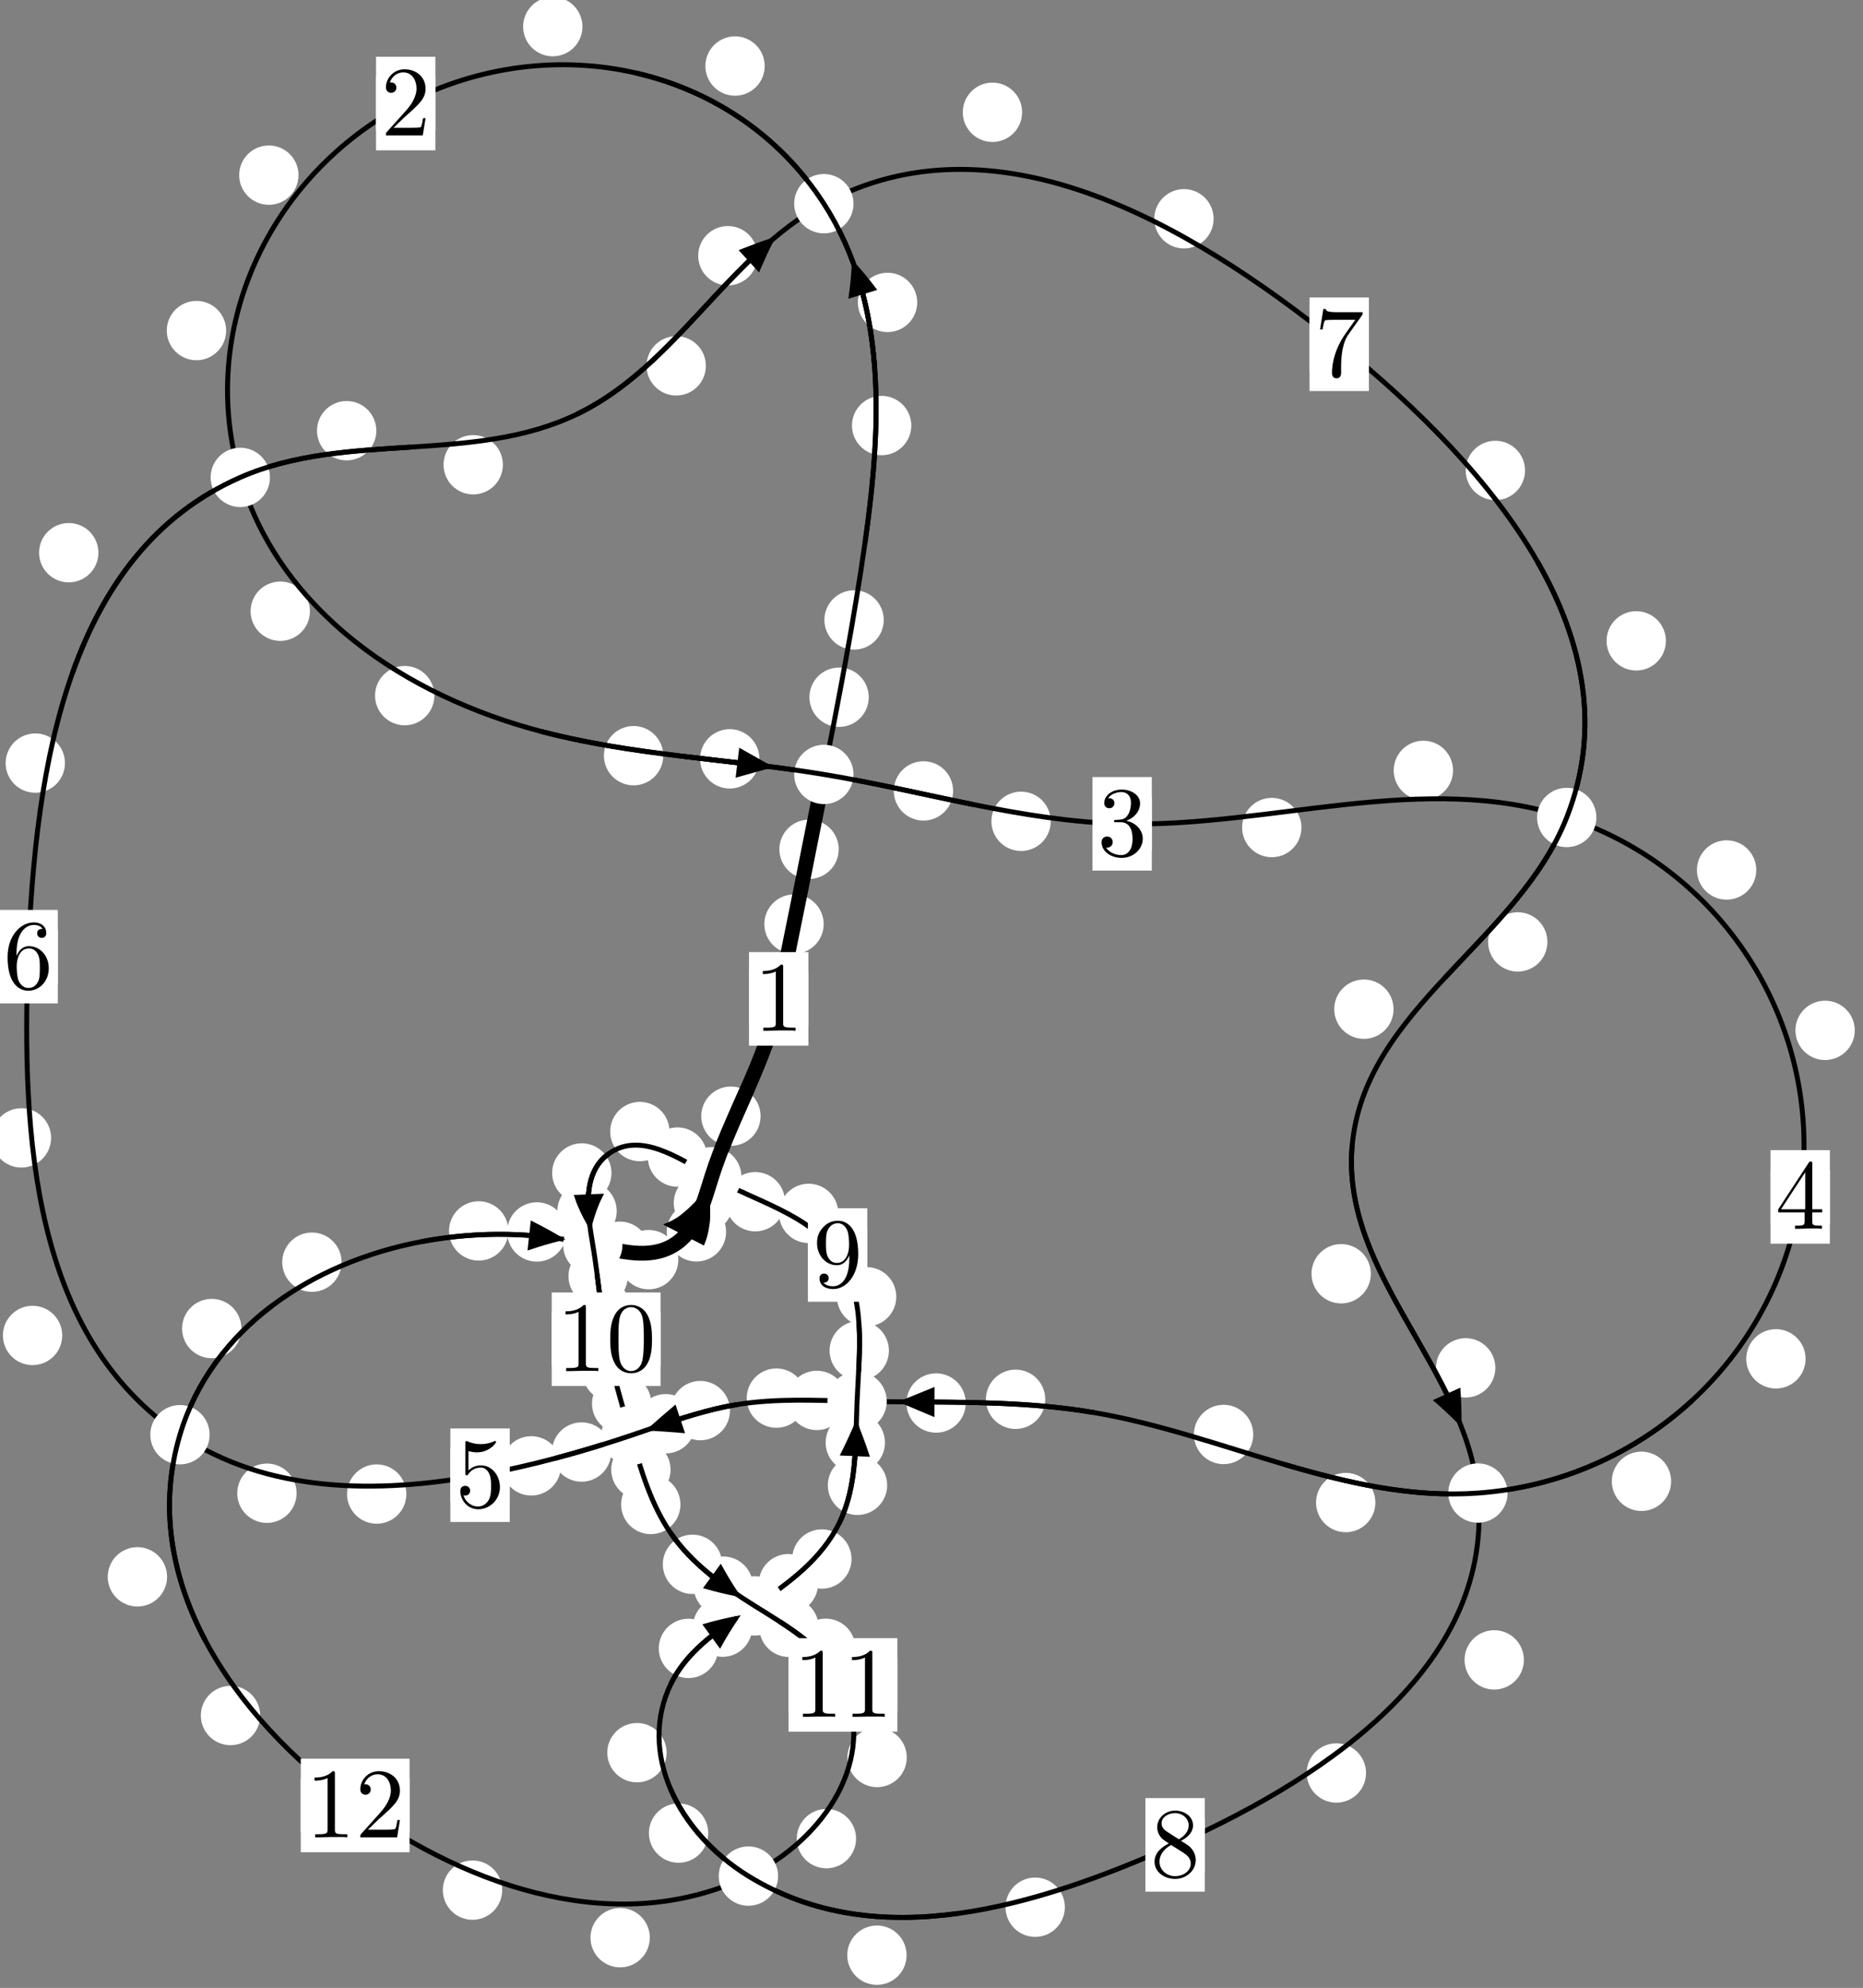<?xml version="1.0"?>
<!-- Created by MetaPost 1.999 on 2021.07.06:0005 -->
<svg version="1.1" xmlns="http://www.w3.org/2000/svg" xmlns:xlink="http://www.w3.org/1999/xlink" width="187.692" height="200.22" viewBox="0 0 187.692 200.22">
<rect x="0" y="0" width="187.692" height="200.22" fill="#808080" stroke="none"/>
<!-- Original BoundingBox: -83.829376 -121.914185 103.862686 78.306046 -->
  <defs>
    <g transform="scale(0.01,0.01)" id="GLYPHcmr10_48">
      <path style="fill-rule: evenodd;" d="M460 -320C460 -400,455 -480,420 -554C374 -650,292 -666,250 -666C190 -666,117 -640,76 -547C44 -478,39 -400,39 -320C39 -245,43 -155,84 -79C127 2,200 22,249 22C303 22,379 1,423 -94C455 -163,460 -241,460 -320M249 -0C210 -0,151 -25,133 -121C122 -181,122 -273,122 -332C122 -396,122 -462,130 -516C149 -635,224 -644,249 -644C282 -644,348 -626,367 -527C377 -471,377 -395,377 -332C377 -257,377 -189,366 -125C351 -30,294 -0,249 -0"></path>
    </g>
    <g transform="scale(0.01,0.01)" id="GLYPHcmr10_49">
      <path style="fill-rule: evenodd;" d="M294 -640C294 -664,294 -666,271 -666C209 -602,121 -602,89 -602L89 -571C109 -571,168 -571,220 -597L220 -79C220 -43,217 -31,127 -31L95 -31L95 -0L257 -0L130 -3L217 -3L257 -3L297 -3L384 -3L419 -0L419 -31L387 -31C297 -31,294 -42,294 -79"></path>
    </g>
    <g transform="scale(0.01,0.01)" id="GLYPHcmr10_50">
      <path style="fill-rule: evenodd;" d="M127 -77L233 -180C389 -318,449 -372,449 -472C449 -586,359 -666,237 -666C124 -666,50 -574,50 -485C50 -429,100 -429,103 -429C120 -429,155 -441,155 -482C155 -508,137 -534,102 -534C94 -534,92 -534,89 -533C112 -598,166 -635,224 -635C315 -635,358 -554,358 -472C358 -392,308 -313,253 -251L61 -37C50 -26,50 -24,50 -0L421 -0L449 -174L424 -174C419 -144,412 -100,402 -85C395 -77,329 -77,307 -77"></path>
    </g>
    <g transform="scale(0.01,0.01)" id="GLYPHcmr10_51">
      <path style="fill-rule: evenodd;" d="M290 -352C372 -379,430 -449,430 -528C430 -610,342 -666,246 -666C145 -666,69 -606,69 -530C69 -497,91 -478,120 -478C151 -478,171 -500,171 -529C171 -579,124 -579,109 -579C140 -628,206 -641,242 -641C283 -641,338 -619,338 -529C338 -517,336 -459,310 -415C280 -367,246 -364,221 -363C213 -362,189 -360,182 -360C174 -359,167 -358,167 -348C167 -337,174 -337,191 -337L235 -337C317 -337,354 -269,354 -171C354 -35,285 -6,241 -6C198 -6,123 -23,88 -82C123 -77,154 -99,154 -137C154 -173,127 -193,98 -193C74 -193,42 -179,42 -135C42 -44,135 22,244 22C366 22,457 -69,457 -171C457 -253,394 -331,290 -352"></path>
    </g>
    <g transform="scale(0.01,0.01)" id="GLYPHcmr10_52">
      <path style="fill-rule: evenodd;" d="M294 -165L294 -78C294 -42,292 -31,218 -31L197 -31L197 -0L332 -0L238 -3L290 -3L332 -3L374 -3L427 -3L468 -0L468 -31L447 -31C373 -31,371 -42,371 -78L371 -165L471 -165L471 -196L371 -196L371 -651C371 -671,371 -677,355 -677C346 -677,343 -677,335 -665L28 -196L28 -165M300 -196L56 -196L300 -569"></path>
    </g>
    <g transform="scale(0.01,0.01)" id="GLYPHcmr10_53">
      <path style="fill-rule: evenodd;" d="M449 -201C449 -320,367 -420,259 -420C211 -420,168 -404,132 -369L132 -564C152 -558,185 -551,217 -551C340 -551,410 -642,410 -655C410 -661,407 -666,400 -666C399 -666,397 -666,392 -663C372 -654,323 -634,256 -634C216 -634,170 -641,123 -662C115 -665,113 -665,111 -665C101 -665,101 -657,101 -641L101 -345C101 -327,101 -319,115 -319C122 -319,124 -322,128 -328C139 -344,176 -398,257 -398C309 -398,334 -352,342 -334C358 -297,360 -258,360 -208C360 -173,360 -113,336 -71C312 -32,275 -6,229 -6C156 -6,99 -59,82 -118C85 -117,88 -116,99 -116C132 -116,149 -141,149 -165C149 -189,132 -214,99 -214C85 -214,50 -207,50 -161C50 -75,119 22,231 22C347 22,449 -74,449 -201"></path>
    </g>
    <g transform="scale(0.01,0.01)" id="GLYPHcmr10_54">
      <path style="fill-rule: evenodd;" d="M132 -328L132 -352C132 -605,256 -641,307 -641C331 -641,373 -635,395 -601C380 -601,340 -601,340 -556C340 -525,364 -510,386 -510C402 -510,432 -519,432 -558C432 -618,388 -666,305 -666C177 -666,42 -537,42 -316C42 -49,158 22,251 22C362 22,457 -72,457 -204C457 -331,368 -427,257 -427C189 -427,152 -376,132 -328M251 -6C188 -6,158 -66,152 -81C134 -128,134 -208,134 -226C134 -304,166 -404,256 -404C272 -404,318 -404,349 -342C367 -305,367 -254,367 -205C367 -157,367 -107,350 -71C320 -11,274 -6,251 -6"></path>
    </g>
    <g transform="scale(0.01,0.01)" id="GLYPHcmr10_55">
      <path style="fill-rule: evenodd;" d="M476 -609C485 -621,485 -623,485 -644L242 -644C120 -644,118 -657,114 -676L89 -676L56 -470L81 -470C84 -486,93 -549,106 -561C113 -567,191 -567,204 -567L411 -567C400 -551,321 -442,299 -409C209 -274,176 -135,176 -33C176 -23,176 22,222 22C268 22,268 -23,268 -33L268 -84C268 -139,271 -194,279 -248C283 -271,297 -357,341 -419"></path>
    </g>
    <g transform="scale(0.01,0.01)" id="GLYPHcmr10_56">
      <path style="fill-rule: evenodd;" d="M163 -457C117 -487,113 -521,113 -538C113 -599,178 -641,249 -641C322 -641,386 -589,386 -517C386 -460,347 -412,287 -377M309 -362C381 -399,430 -451,430 -517C430 -609,341 -666,250 -666C150 -666,69 -592,69 -499C69 -481,71 -436,113 -389C124 -377,161 -352,186 -335C128 -306,42 -250,42 -151C42 -45,144 22,249 22C362 22,457 -61,457 -168C457 -204,446 -249,408 -291C389 -312,373 -322,309 -362M209 -320L332 -242C360 -223,407 -193,407 -132C407 -58,332 -6,250 -6C164 -6,92 -68,92 -151C92 -209,124 -273,209 -320"></path>
    </g>
    <g transform="scale(0.01,0.01)" id="GLYPHcmr10_57">
      <path style="fill-rule: evenodd;" d="M367 -318L367 -286C367 -52,263 -6,205 -6C188 -6,134 -8,107 -42C151 -42,159 -71,159 -88C159 -119,135 -134,113 -134C97 -134,67 -125,67 -86C67 -19,121 22,206 22C335 22,457 -114,457 -329C457 -598,342 -666,253 -666C198 -666,149 -648,106 -603C65 -558,42 -516,42 -441C42 -316,130 -218,242 -218C303 -218,344 -260,367 -318M243 -241C227 -241,181 -241,150 -304C132 -341,132 -391,132 -440C132 -494,132 -541,153 -578C180 -628,218 -641,253 -641C299 -641,332 -607,349 -562C361 -530,365 -467,365 -421C365 -338,331 -241,243 -241"></path>
    </g>
  </defs>
  <path d="M82.983 93.076C82.983 92.283,82.668 91.523,82.107 90.963C81.547 90.402,80.786 90.087,79.994 90.087C79.201 90.087,78.441 90.402,77.88 90.963C77.32 91.523,77.005 92.283,77.005 93.076C77.005 93.869,77.32 94.629,77.88 95.189C78.441 95.75,79.201 96.065,79.994 96.065C80.786 96.065,81.547 95.75,82.107 95.189C82.668 94.629,82.983 93.869,82.983 93.076Z" style="fill: rgb(100%,100%,100%);stroke: none;"></path>
  <path d="M81.44 100.606C81.44 99.813,81.125 99.053,80.564 98.493C80.004 97.932,79.244 97.617,78.451 97.617C77.658 97.617,76.898 97.932,76.338 98.493C75.777 99.053,75.462 99.813,75.462 100.606C75.462 101.399,75.777 102.159,76.338 102.719C76.898 103.28,77.658 103.595,78.451 103.595C79.244 103.595,80.004 103.28,80.564 102.719C81.125 102.159,81.44 101.399,81.44 100.606Z" style="fill: rgb(100%,100%,100%);stroke: none;"></path>
  <path d="M87.525 70.224C87.525 69.431,87.21 68.671,86.65 68.111C86.089 67.55,85.329 67.235,84.536 67.235C83.744 67.235,82.984 67.55,82.423 68.111C81.863 68.671,81.548 69.431,81.548 70.224C81.548 71.017,81.863 71.777,82.423 72.337C82.984 72.898,83.744 73.213,84.536 73.213C85.329 73.213,86.089 72.898,86.65 72.337C87.21 71.777,87.525 71.017,87.525 70.224Z" style="fill: rgb(100%,100%,100%);stroke: none;"></path>
  <path d="M84.499 85.541C84.499 84.748,84.184 83.988,83.623 83.427C83.063 82.867,82.303 82.552,81.51 82.552C80.717 82.552,79.957 82.867,79.397 83.427C78.836 83.988,78.521 84.748,78.521 85.541C78.521 86.333,78.836 87.093,79.397 87.654C79.957 88.214,80.717 88.529,81.51 88.529C82.303 88.529,83.063 88.214,83.623 87.654C84.184 87.093,84.499 86.333,84.499 85.541Z" style="fill: rgb(100%,100%,100%);stroke: none;"></path>
  <path d="M91.811 42.862C91.811 42.069,91.496 41.309,90.935 40.749C90.375 40.188,89.615 39.873,88.822 39.873C88.029 39.873,87.269 40.188,86.709 40.749C86.148 41.309,85.833 42.069,85.833 42.862C85.833 43.655,86.148 44.415,86.709 44.975C87.269 45.536,88.029 45.851,88.822 45.851C89.615 45.851,90.375 45.536,90.935 44.975C91.496 44.415,91.811 43.655,91.811 42.862Z" style="fill: rgb(100%,100%,100%);stroke: none;"></path>
  <path d="M89.034 62.44C89.034 61.647,88.719 60.887,88.159 60.326C87.598 59.766,86.838 59.451,86.045 59.451C85.253 59.451,84.492 59.766,83.932 60.326C83.371 60.887,83.056 61.647,83.056 62.44C83.056 63.232,83.371 63.993,83.932 64.553C84.492 65.114,85.253 65.429,86.045 65.429C86.838 65.429,87.598 65.114,88.159 64.553C88.719 63.993,89.034 63.232,89.034 62.44Z" style="fill: rgb(100%,100%,100%);stroke: none;"></path>
  <path d="M77.042 6.651C77.042 5.858,76.727 5.098,76.166 4.538C75.606 3.977,74.846 3.662,74.053 3.662C73.26 3.662,72.5 3.977,71.94 4.538C71.379 5.098,71.064 5.858,71.064 6.651C71.064 7.444,71.379 8.204,71.94 8.764C72.5 9.325,73.26 9.64,74.053 9.64C74.846 9.64,75.606 9.325,76.166 8.764C76.727 8.204,77.042 7.444,77.042 6.651Z" style="fill: rgb(100%,100%,100%);stroke: none;"></path>
  <path d="M92.406 30.46C92.406 29.667,92.091 28.907,91.53 28.347C90.97 27.786,90.21 27.471,89.417 27.471C88.624 27.471,87.864 27.786,87.304 28.347C86.743 28.907,86.428 29.667,86.428 30.46C86.428 31.253,86.743 32.013,87.304 32.573C87.864 33.134,88.624 33.449,89.417 33.449C90.21 33.449,90.97 33.134,91.53 32.573C92.091 32.013,92.406 31.253,92.406 30.46Z" style="fill: rgb(100%,100%,100%);stroke: none;"></path>
  <path d="M30.075 17.641C30.075 16.848,29.76 16.088,29.199 15.528C28.639 14.967,27.878 14.652,27.086 14.652C26.293 14.652,25.533 14.967,24.972 15.528C24.412 16.088,24.097 16.848,24.097 17.641C24.097 18.434,24.412 19.194,24.972 19.754C25.533 20.315,26.293 20.63,27.086 20.63C27.878 20.63,28.639 20.315,29.199 19.754C29.76 19.194,30.075 18.434,30.075 17.641Z" style="fill: rgb(100%,100%,100%);stroke: none;"></path>
  <path d="M58.68 2.683C58.68 1.89,58.365 1.13,57.805 0.569C57.244 0.009,56.484 -0.306,55.692 -0.306C54.899 -0.306,54.139 0.009,53.578 0.569C53.018 1.13,52.703 1.89,52.703 2.683C52.703 3.475,53.018 4.236,53.578 4.796C54.139 5.356,54.899 5.671,55.692 5.671C56.484 5.671,57.244 5.356,57.805 4.796C58.365 4.236,58.68 3.475,58.68 2.683Z" style="fill: rgb(100%,100%,100%);stroke: none;"></path>
  <path d="M31.225 61.562C31.225 60.77,30.91 60.01,30.35 59.449C29.789 58.889,29.029 58.574,28.236 58.574C27.444 58.574,26.683 58.889,26.123 59.449C25.562 60.01,25.247 60.77,25.247 61.562C25.247 62.355,25.562 63.115,26.123 63.676C26.683 64.236,27.444 64.551,28.236 64.551C29.029 64.551,29.789 64.236,30.35 63.676C30.91 63.115,31.225 62.355,31.225 61.562Z" style="fill: rgb(100%,100%,100%);stroke: none;"></path>
  <path d="M22.781 33.295C22.781 32.502,22.466 31.742,21.905 31.182C21.345 30.621,20.585 30.306,19.792 30.306C18.999 30.306,18.239 30.621,17.679 31.182C17.118 31.742,16.803 32.502,16.803 33.295C16.803 34.088,17.118 34.848,17.679 35.408C18.239 35.969,18.999 36.284,19.792 36.284C20.585 36.284,21.345 35.969,21.905 35.408C22.466 34.848,22.781 34.088,22.781 33.295Z" style="fill: rgb(100%,100%,100%);stroke: none;"></path>
  <path d="M66.821 76.112C66.821 75.319,66.506 74.559,65.945 73.999C65.385 73.438,64.625 73.123,63.832 73.123C63.039 73.123,62.279 73.438,61.719 73.999C61.158 74.559,60.843 75.319,60.843 76.112C60.843 76.905,61.158 77.665,61.719 78.225C62.279 78.786,63.039 79.101,63.832 79.101C64.625 79.101,65.385 78.786,65.945 78.225C66.506 77.665,66.821 76.905,66.821 76.112Z" style="fill: rgb(100%,100%,100%);stroke: none;"></path>
  <path d="M43.762 70.063C43.762 69.27,43.447 68.51,42.886 67.949C42.326 67.389,41.566 67.074,40.773 67.074C39.98 67.074,39.22 67.389,38.66 67.949C38.099 68.51,37.784 69.27,37.784 70.063C37.784 70.855,38.099 71.615,38.66 72.176C39.22 72.736,39.98 73.051,40.773 73.051C41.566 73.051,42.326 72.736,42.886 72.176C43.447 71.615,43.762 70.855,43.762 70.063Z" style="fill: rgb(100%,100%,100%);stroke: none;"></path>
  <path d="M96.024 79.66C96.024 78.868,95.71 78.107,95.149 77.547C94.589 76.987,93.828 76.672,93.036 76.672C92.243 76.672,91.483 76.987,90.922 77.547C90.362 78.107,90.047 78.868,90.047 79.66C90.047 80.453,90.362 81.213,90.922 81.774C91.483 82.334,92.243 82.649,93.036 82.649C93.828 82.649,94.589 82.334,95.149 81.774C95.71 81.213,96.024 80.453,96.024 79.66Z" style="fill: rgb(100%,100%,100%);stroke: none;"></path>
  <path d="M76.509 76.432C76.509 75.639,76.194 74.879,75.633 74.318C75.073 73.758,74.312 73.443,73.52 73.443C72.727 73.443,71.967 73.758,71.406 74.318C70.846 74.879,70.531 75.639,70.531 76.432C70.531 77.224,70.846 77.984,71.406 78.545C71.967 79.105,72.727 79.42,73.52 79.42C74.312 79.42,75.073 79.105,75.633 78.545C76.194 77.984,76.509 77.224,76.509 76.432Z" style="fill: rgb(100%,100%,100%);stroke: none;"></path>
  <path d="M131.117 83.35C131.117 82.557,130.802 81.797,130.241 81.236C129.681 80.676,128.92 80.361,128.128 80.361C127.335 80.361,126.575 80.676,126.014 81.236C125.454 81.797,125.139 82.557,125.139 83.35C125.139 84.142,125.454 84.903,126.014 85.463C126.575 86.023,127.335 86.338,128.128 86.338C128.92 86.338,129.681 86.023,130.241 85.463C130.802 84.903,131.117 84.142,131.117 83.35Z" style="fill: rgb(100%,100%,100%);stroke: none;"></path>
  <path d="M105.859 82.722C105.859 81.93,105.544 81.17,104.984 80.609C104.423 80.049,103.663 79.734,102.87 79.734C102.078 79.734,101.318 80.049,100.757 80.609C100.197 81.17,99.882 81.93,99.882 82.722C99.882 83.515,100.197 84.275,100.757 84.836C101.318 85.396,102.078 85.711,102.87 85.711C103.663 85.711,104.423 85.396,104.984 84.836C105.544 84.275,105.859 83.515,105.859 82.722Z" style="fill: rgb(100%,100%,100%);stroke: none;"></path>
  <path d="M176.939 87.625C176.939 86.832,176.624 86.072,176.064 85.512C175.503 84.951,174.743 84.636,173.951 84.636C173.158 84.636,172.398 84.951,171.837 85.512C171.277 86.072,170.962 86.832,170.962 87.625C170.962 88.418,171.277 89.178,171.837 89.738C172.398 90.299,173.158 90.614,173.951 90.614C174.743 90.614,175.503 90.299,176.064 89.738C176.624 89.178,176.939 88.418,176.939 87.625Z" style="fill: rgb(100%,100%,100%);stroke: none;"></path>
  <path d="M146.389 77.594C146.389 76.801,146.074 76.041,145.513 75.481C144.953 74.92,144.193 74.605,143.4 74.605C142.607 74.605,141.847 74.92,141.287 75.481C140.726 76.041,140.411 76.801,140.411 77.594C140.411 78.387,140.726 79.147,141.287 79.707C141.847 80.268,142.607 80.583,143.4 80.583C144.193 80.583,144.953 80.268,145.513 79.707C146.074 79.147,146.389 78.387,146.389 77.594Z" style="fill: rgb(100%,100%,100%);stroke: none;"></path>
  <path d="M181.908 136.862C181.908 136.069,181.593 135.309,181.032 134.749C180.472 134.188,179.712 133.873,178.919 133.873C178.126 133.873,177.366 134.188,176.806 134.749C176.245 135.309,175.93 136.069,175.93 136.862C175.93 137.655,176.245 138.415,176.806 138.975C177.366 139.536,178.126 139.851,178.919 139.851C179.712 139.851,180.472 139.536,181.032 138.975C181.593 138.415,181.908 137.655,181.908 136.862Z" style="fill: rgb(100%,100%,100%);stroke: none;"></path>
  <path d="M186.863 103.777C186.863 102.984,186.548 102.224,185.987 101.664C185.427 101.103,184.667 100.788,183.874 100.788C183.081 100.788,182.321 101.103,181.761 101.664C181.2 102.224,180.885 102.984,180.885 103.777C180.885 104.57,181.2 105.33,181.761 105.891C182.321 106.451,183.081 106.766,183.874 106.766C184.667 106.766,185.427 106.451,185.987 105.891C186.548 105.33,186.863 104.57,186.863 103.777Z" style="fill: rgb(100%,100%,100%);stroke: none;"></path>
  <path d="M138.565 151.336C138.565 150.543,138.25 149.783,137.69 149.223C137.129 148.662,136.369 148.347,135.576 148.347C134.784 148.347,134.023 148.662,133.463 149.223C132.902 149.783,132.588 150.543,132.588 151.336C132.588 152.129,132.902 152.889,133.463 153.449C134.023 154.01,134.784 154.325,135.576 154.325C136.369 154.325,137.129 154.01,137.69 153.449C138.25 152.889,138.565 152.129,138.565 151.336Z" style="fill: rgb(100%,100%,100%);stroke: none;"></path>
  <path d="M168.363 149.196C168.363 148.404,168.049 147.643,167.488 147.083C166.928 146.523,166.167 146.208,165.375 146.208C164.582 146.208,163.822 146.523,163.261 147.083C162.701 147.643,162.386 148.404,162.386 149.196C162.386 149.989,162.701 150.749,163.261 151.31C163.822 151.87,164.582 152.185,165.375 152.185C166.167 152.185,166.928 151.87,167.488 151.31C168.049 150.749,168.363 149.989,168.363 149.196Z" style="fill: rgb(100%,100%,100%);stroke: none;"></path>
  <path d="M105.305 140.937C105.305 140.144,104.99 139.384,104.43 138.823C103.869 138.263,103.109 137.948,102.316 137.948C101.524 137.948,100.764 138.263,100.203 138.823C99.643 139.384,99.328 140.144,99.328 140.937C99.328 141.729,99.643 142.49,100.203 143.05C100.764 143.61,101.524 143.925,102.316 143.925C103.109 143.925,103.869 143.61,104.43 143.05C104.99 142.49,105.305 141.729,105.305 140.937Z" style="fill: rgb(100%,100%,100%);stroke: none;"></path>
  <path d="M126.26 144.479C126.26 143.687,125.945 142.926,125.384 142.366C124.824 141.805,124.064 141.49,123.271 141.49C122.478 141.49,121.718 141.805,121.158 142.366C120.597 142.926,120.282 143.687,120.282 144.479C120.282 145.272,120.597 146.032,121.158 146.593C121.718 147.153,122.478 147.468,123.271 147.468C124.064 147.468,124.824 147.153,125.384 146.593C125.945 146.032,126.26 145.272,126.26 144.479Z" style="fill: rgb(100%,100%,100%);stroke: none;"></path>
  <path d="M85.282 141.048C85.282 140.255,84.967 139.495,84.407 138.934C83.846 138.374,83.086 138.059,82.293 138.059C81.501 138.059,80.74 138.374,80.18 138.934C79.619 139.495,79.305 140.255,79.305 141.048C79.305 141.84,79.619 142.601,80.18 143.161C80.74 143.722,81.501 144.037,82.293 144.037C83.086 144.037,83.846 143.722,84.407 143.161C84.967 142.601,85.282 141.84,85.282 141.048Z" style="fill: rgb(100%,100%,100%);stroke: none;"></path>
  <path d="M97.297 141.311C97.297 140.519,96.982 139.758,96.422 139.198C95.862 138.637,95.101 138.323,94.309 138.323C93.516 138.323,92.756 138.637,92.195 139.198C91.635 139.758,91.32 140.519,91.32 141.311C91.32 142.104,91.635 142.864,92.195 143.425C92.756 143.985,93.516 144.3,94.309 144.3C95.101 144.3,95.862 143.985,96.422 143.425C96.982 142.864,97.297 142.104,97.297 141.311Z" style="fill: rgb(100%,100%,100%);stroke: none;"></path>
  <path d="M73.544 142.075C73.544 141.282,73.229 140.522,72.669 139.962C72.109 139.401,71.348 139.086,70.556 139.086C69.763 139.086,69.003 139.401,68.442 139.962C67.882 140.522,67.567 141.282,67.567 142.075C67.567 142.868,67.882 143.628,68.442 144.188C69.003 144.749,69.763 145.064,70.556 145.064C71.348 145.064,72.109 144.749,72.669 144.188C73.229 143.628,73.544 142.868,73.544 142.075Z" style="fill: rgb(100%,100%,100%);stroke: none;"></path>
  <path d="M81.206 140.817C81.206 140.025,80.891 139.264,80.331 138.704C79.77 138.143,79.01 137.829,78.218 137.829C77.425 137.829,76.665 138.143,76.104 138.704C75.544 139.264,75.229 140.025,75.229 140.817C75.229 141.61,75.544 142.37,76.104 142.931C76.665 143.491,77.425 143.806,78.218 143.806C79.01 143.806,79.77 143.491,80.331 142.931C80.891 142.37,81.206 141.61,81.206 140.817Z" style="fill: rgb(100%,100%,100%);stroke: none;"></path>
  <path d="M61.581 146.248C61.581 145.455,61.266 144.695,60.706 144.135C60.145 143.574,59.385 143.259,58.592 143.259C57.8 143.259,57.04 143.574,56.479 144.135C55.919 144.695,55.604 145.455,55.604 146.248C55.604 147.041,55.919 147.801,56.479 148.361C57.04 148.922,57.8 149.237,58.592 149.237C59.385 149.237,60.145 148.922,60.706 148.361C61.266 147.801,61.581 147.041,61.581 146.248Z" style="fill: rgb(100%,100%,100%);stroke: none;"></path>
  <path d="M70.064 143.397C70.064 142.605,69.749 141.845,69.188 141.284C68.628 140.724,67.868 140.409,67.075 140.409C66.282 140.409,65.522 140.724,64.962 141.284C64.401 141.845,64.086 142.605,64.086 143.397C64.086 144.19,64.401 144.95,64.962 145.511C65.522 146.071,66.282 146.386,67.075 146.386C67.868 146.386,68.628 146.071,69.188 145.511C69.749 144.95,70.064 144.19,70.064 143.397Z" style="fill: rgb(100%,100%,100%);stroke: none;"></path>
  <path d="M40.941 150.481C40.941 149.688,40.626 148.928,40.065 148.367C39.505 147.807,38.745 147.492,37.952 147.492C37.159 147.492,36.399 147.807,35.839 148.367C35.278 148.928,34.963 149.688,34.963 150.481C34.963 151.273,35.278 152.033,35.839 152.594C36.399 153.154,37.159 153.469,37.952 153.469C38.745 153.469,39.505 153.154,40.065 152.594C40.626 152.033,40.941 151.273,40.941 150.481Z" style="fill: rgb(100%,100%,100%);stroke: none;"></path>
  <path d="M56.516 147.641C56.516 146.848,56.201 146.088,55.64 145.527C55.08 144.967,54.32 144.652,53.527 144.652C52.734 144.652,51.974 144.967,51.414 145.527C50.853 146.088,50.538 146.848,50.538 147.641C50.538 148.433,50.853 149.194,51.414 149.754C51.974 150.315,52.734 150.629,53.527 150.629C54.32 150.629,55.08 150.315,55.64 149.754C56.201 149.194,56.516 148.433,56.516 147.641Z" style="fill: rgb(100%,100%,100%);stroke: none;"></path>
  <path d="M6.269 134.506C6.269 133.713,5.954 132.953,5.394 132.392C4.833 131.832,4.073 131.517,3.28 131.517C2.488 131.517,1.728 131.832,1.167 132.392C0.607 132.953,0.292 133.713,0.292 134.506C0.292 135.298,0.607 136.059,1.167 136.619C1.728 137.18,2.488 137.494,3.28 137.494C4.073 137.494,4.833 137.18,5.394 136.619C5.954 136.059,6.269 135.298,6.269 134.506Z" style="fill: rgb(100%,100%,100%);stroke: none;"></path>
  <path d="M29.879 150.397C29.879 149.604,29.564 148.844,29.003 148.284C28.443 147.723,27.683 147.408,26.89 147.408C26.097 147.408,25.337 147.723,24.777 148.284C24.216 148.844,23.901 149.604,23.901 150.397C23.901 151.19,24.216 151.95,24.777 152.51C25.337 153.071,26.097 153.386,26.89 153.386C27.683 153.386,28.443 153.071,29.003 152.51C29.564 151.95,29.879 151.19,29.879 150.397Z" style="fill: rgb(100%,100%,100%);stroke: none;"></path>
  <path d="M6.545 76.859C6.545 76.066,6.23 75.306,5.669 74.745C5.109 74.185,4.349 73.87,3.556 73.87C2.763 73.87,2.003 74.185,1.443 74.745C0.882 75.306,0.567 76.066,0.567 76.859C0.567 77.651,0.882 78.411,1.443 78.972C2.003 79.532,2.763 79.847,3.556 79.847C4.349 79.847,5.109 79.532,5.669 78.972C6.23 78.411,6.545 77.651,6.545 76.859Z" style="fill: rgb(100%,100%,100%);stroke: none;"></path>
  <path d="M5.148 114.607C5.148 113.815,4.833 113.055,4.273 112.494C3.712 111.934,2.952 111.619,2.159 111.619C1.367 111.619,0.607 111.934,0.046 112.494C-0.514 113.055,-0.829 113.815,-0.829 114.607C-0.829 115.4,-0.514 116.16,0.046 116.721C0.607 117.281,1.367 117.596,2.159 117.596C2.952 117.596,3.712 117.281,4.273 116.721C4.833 116.16,5.148 115.4,5.148 114.607Z" style="fill: rgb(100%,100%,100%);stroke: none;"></path>
  <path d="M37.914 43.379C37.914 42.586,37.599 41.826,37.039 41.266C36.478 40.705,35.718 40.39,34.925 40.39C34.133 40.39,33.373 40.705,32.812 41.266C32.252 41.826,31.937 42.586,31.937 43.379C31.937 44.172,32.252 44.932,32.812 45.492C33.373 46.053,34.133 46.368,34.925 46.368C35.718 46.368,36.478 46.053,37.039 45.492C37.599 44.932,37.914 44.172,37.914 43.379Z" style="fill: rgb(100%,100%,100%);stroke: none;"></path>
  <path d="M9.915 55.667C9.915 54.875,9.6 54.115,9.039 53.554C8.479 52.994,7.719 52.679,6.926 52.679C6.133 52.679,5.373 52.994,4.813 53.554C4.252 54.115,3.937 54.875,3.937 55.667C3.937 56.46,4.252 57.22,4.813 57.781C5.373 58.341,6.133 58.656,6.926 58.656C7.719 58.656,8.479 58.341,9.039 57.781C9.6 57.22,9.915 56.46,9.915 55.667Z" style="fill: rgb(100%,100%,100%);stroke: none;"></path>
  <path d="M71.115 36.848C71.115 36.055,70.8 35.295,70.24 34.735C69.679 34.174,68.919 33.859,68.127 33.859C67.334 33.859,66.574 34.174,66.013 34.735C65.453 35.295,65.138 36.055,65.138 36.848C65.138 37.641,65.453 38.401,66.013 38.961C66.574 39.522,67.334 39.837,68.127 39.837C68.919 39.837,69.679 39.522,70.24 38.961C70.8 38.401,71.115 37.641,71.115 36.848Z" style="fill: rgb(100%,100%,100%);stroke: none;"></path>
  <path d="M50.664 46.809C50.664 46.017,50.349 45.256,49.788 44.696C49.228 44.136,48.468 43.821,47.675 43.821C46.882 43.821,46.122 44.136,45.562 44.696C45.001 45.256,44.686 46.017,44.686 46.809C44.686 47.602,45.001 48.362,45.562 48.923C46.122 49.483,46.882 49.798,47.675 49.798C48.468 49.798,49.228 49.483,49.788 48.923C50.349 48.362,50.664 47.602,50.664 46.809Z" style="fill: rgb(100%,100%,100%);stroke: none;"></path>
  <path d="M102.975 11.31C102.975 10.517,102.661 9.757,102.1 9.196C101.54 8.636,100.779 8.321,99.987 8.321C99.194 8.321,98.434 8.636,97.873 9.196C97.313 9.757,96.998 10.517,96.998 11.31C96.998 12.102,97.313 12.863,97.873 13.423C98.434 13.984,99.194 14.299,99.987 14.299C100.779 14.299,101.54 13.984,102.1 13.423C102.661 12.863,102.975 12.102,102.975 11.31Z" style="fill: rgb(100%,100%,100%);stroke: none;"></path>
  <path d="M76.319 25.757C76.319 24.964,76.004 24.204,75.443 23.644C74.883 23.083,74.123 22.768,73.33 22.768C72.537 22.768,71.777 23.083,71.217 23.644C70.656 24.204,70.341 24.964,70.341 25.757C70.341 26.55,70.656 27.31,71.217 27.87C71.777 28.431,72.537 28.746,73.33 28.746C74.123 28.746,74.883 28.431,75.443 27.87C76.004 27.31,76.319 26.55,76.319 25.757Z" style="fill: rgb(100%,100%,100%);stroke: none;"></path>
  <path d="M153.643 47.383C153.643 46.59,153.328 45.83,152.767 45.27C152.207 44.709,151.447 44.394,150.654 44.394C149.861 44.394,149.101 44.709,148.54 45.27C147.98 45.83,147.665 46.59,147.665 47.383C147.665 48.176,147.98 48.936,148.54 49.496C149.101 50.057,149.861 50.372,150.654 50.372C151.447 50.372,152.207 50.057,152.767 49.496C153.328 48.936,153.643 48.176,153.643 47.383Z" style="fill: rgb(100%,100%,100%);stroke: none;"></path>
  <path d="M122.268 22.035C122.268 21.242,121.954 20.482,121.393 19.922C120.833 19.361,120.072 19.046,119.28 19.046C118.487 19.046,117.727 19.361,117.166 19.922C116.606 20.482,116.291 21.242,116.291 22.035C116.291 22.828,116.606 23.588,117.166 24.148C117.727 24.709,118.487 25.024,119.28 25.024C120.072 25.024,120.833 24.709,121.393 24.148C121.954 23.588,122.268 22.828,122.268 22.035Z" style="fill: rgb(100%,100%,100%);stroke: none;"></path>
  <path d="M155.897 94.868C155.897 94.076,155.582 93.315,155.022 92.755C154.461 92.195,153.701 91.88,152.909 91.88C152.116 91.88,151.356 92.195,150.795 92.755C150.235 93.315,149.92 94.076,149.92 94.868C149.92 95.661,150.235 96.421,150.795 96.982C151.356 97.542,152.116 97.857,152.909 97.857C153.701 97.857,154.461 97.542,155.022 96.982C155.582 96.421,155.897 95.661,155.897 94.868Z" style="fill: rgb(100%,100%,100%);stroke: none;"></path>
  <path d="M167.835 64.546C167.835 63.754,167.52 62.994,166.959 62.433C166.399 61.873,165.639 61.558,164.846 61.558C164.053 61.558,163.293 61.873,162.733 62.433C162.172 62.994,161.857 63.754,161.857 64.546C161.857 65.339,162.172 66.099,162.733 66.66C163.293 67.22,164.053 67.535,164.846 67.535C165.639 67.535,166.399 67.22,166.959 66.66C167.52 66.099,167.835 65.339,167.835 64.546Z" style="fill: rgb(100%,100%,100%);stroke: none;"></path>
  <path d="M138.107 128.292C138.107 127.5,137.792 126.739,137.232 126.179C136.672 125.618,135.911 125.303,135.119 125.303C134.326 125.303,133.566 125.618,133.005 126.179C132.445 126.739,132.13 127.5,132.13 128.292C132.13 129.085,132.445 129.845,133.005 130.406C133.566 130.966,134.326 131.281,135.119 131.281C135.911 131.281,136.672 130.966,137.232 130.406C137.792 129.845,138.107 129.085,138.107 128.292Z" style="fill: rgb(100%,100%,100%);stroke: none;"></path>
  <path d="M140.397 101.645C140.397 100.852,140.082 100.092,139.521 99.532C138.961 98.971,138.2 98.656,137.408 98.656C136.615 98.656,135.855 98.971,135.294 99.532C134.734 100.092,134.419 100.852,134.419 101.645C134.419 102.438,134.734 103.198,135.294 103.758C135.855 104.319,136.615 104.634,137.408 104.634C138.2 104.634,138.961 104.319,139.521 103.758C140.082 103.198,140.397 102.438,140.397 101.645Z" style="fill: rgb(100%,100%,100%);stroke: none;"></path>
  <path d="M153.527 167.182C153.527 166.389,153.213 165.629,152.652 165.069C152.092 164.508,151.331 164.193,150.539 164.193C149.746 164.193,148.986 164.508,148.425 165.069C147.865 165.629,147.55 166.389,147.55 167.182C147.55 167.975,147.865 168.735,148.425 169.295C148.986 169.856,149.746 170.171,150.539 170.171C151.331 170.171,152.092 169.856,152.652 169.295C153.213 168.735,153.527 167.975,153.527 167.182Z" style="fill: rgb(100%,100%,100%);stroke: none;"></path>
  <path d="M150.651 137.769C150.651 136.976,150.336 136.216,149.776 135.656C149.215 135.095,148.455 134.78,147.663 134.78C146.87 134.78,146.11 135.095,145.549 135.656C144.989 136.216,144.674 136.976,144.674 137.769C144.674 138.562,144.989 139.322,145.549 139.882C146.11 140.443,146.87 140.758,147.663 140.758C148.455 140.758,149.215 140.443,149.776 139.882C150.336 139.322,150.651 138.562,150.651 137.769Z" style="fill: rgb(100%,100%,100%);stroke: none;"></path>
  <path d="M107.28 192.094C107.28 191.301,106.965 190.541,106.405 189.98C105.844 189.42,105.084 189.105,104.292 189.105C103.499 189.105,102.739 189.42,102.178 189.98C101.618 190.541,101.303 191.301,101.303 192.094C101.303 192.886,101.618 193.646,102.178 194.207C102.739 194.767,103.499 195.082,104.292 195.082C105.084 195.082,105.844 194.767,106.405 194.207C106.965 193.646,107.28 192.886,107.28 192.094Z" style="fill: rgb(100%,100%,100%);stroke: none;"></path>
  <path d="M137.624 178.574C137.624 177.782,137.309 177.022,136.748 176.461C136.188 175.901,135.428 175.586,134.635 175.586C133.842 175.586,133.082 175.901,132.522 176.461C131.961 177.022,131.646 177.782,131.646 178.574C131.646 179.367,131.961 180.127,132.522 180.688C133.082 181.248,133.842 181.563,134.635 181.563C135.428 181.563,136.188 181.248,136.748 180.688C137.309 180.127,137.624 179.367,137.624 178.574Z" style="fill: rgb(100%,100%,100%);stroke: none;"></path>
  <path d="M71.353 184.628C71.353 183.835,71.038 183.075,70.477 182.515C69.917 181.954,69.157 181.639,68.364 181.639C67.571 181.639,66.811 181.954,66.251 182.515C65.69 183.075,65.375 183.835,65.375 184.628C65.375 185.421,65.69 186.181,66.251 186.741C66.811 187.302,67.571 187.617,68.364 187.617C69.157 187.617,69.917 187.302,70.477 186.741C71.038 186.181,71.353 185.421,71.353 184.628Z" style="fill: rgb(100%,100%,100%);stroke: none;"></path>
  <path d="M91.336 196.925C91.336 196.133,91.021 195.373,90.461 194.812C89.9 194.252,89.14 193.937,88.348 193.937C87.555 193.937,86.795 194.252,86.234 194.812C85.674 195.373,85.359 196.133,85.359 196.925C85.359 197.718,85.674 198.478,86.234 199.039C86.795 199.599,87.555 199.914,88.348 199.914C89.14 199.914,89.9 199.599,90.461 199.039C91.021 198.478,91.336 197.718,91.336 196.925Z" style="fill: rgb(100%,100%,100%);stroke: none;"></path>
  <path d="M72.347 166.024C72.347 165.232,72.032 164.472,71.472 163.911C70.911 163.351,70.151 163.036,69.359 163.036C68.566 163.036,67.806 163.351,67.245 163.911C66.685 164.472,66.37 165.232,66.37 166.024C66.37 166.817,66.685 167.577,67.245 168.138C67.806 168.698,68.566 169.013,69.359 169.013C70.151 169.013,70.911 168.698,71.472 168.138C72.032 167.577,72.347 166.817,72.347 166.024Z" style="fill: rgb(100%,100%,100%);stroke: none;"></path>
  <path d="M67.159 176.528C67.159 175.736,66.844 174.976,66.283 174.415C65.723 173.855,64.963 173.54,64.17 173.54C63.377 173.54,62.617 173.855,62.057 174.415C61.496 174.976,61.181 175.736,61.181 176.528C61.181 177.321,61.496 178.081,62.057 178.642C62.617 179.202,63.377 179.517,64.17 179.517C64.963 179.517,65.723 179.202,66.283 178.642C66.844 178.081,67.159 177.321,67.159 176.528Z" style="fill: rgb(100%,100%,100%);stroke: none;"></path>
  <path d="M82.418 159.506C82.418 158.714,82.103 157.953,81.542 157.393C80.982 156.832,80.222 156.518,79.429 156.518C78.636 156.518,77.876 156.832,77.316 157.393C76.755 157.953,76.44 158.714,76.44 159.506C76.44 160.299,76.755 161.059,77.316 161.62C77.876 162.18,78.636 162.495,79.429 162.495C80.222 162.495,80.982 162.18,81.542 161.62C82.103 161.059,82.418 160.299,82.418 159.506Z" style="fill: rgb(100%,100%,100%);stroke: none;"></path>
  <path d="M75.783 163.889C75.783 163.096,75.468 162.336,74.907 161.775C74.347 161.215,73.587 160.9,72.794 160.9C72.001 160.9,71.241 161.215,70.681 161.775C70.12 162.336,69.805 163.096,69.805 163.889C69.805 164.681,70.12 165.442,70.681 166.002C71.241 166.563,72.001 166.877,72.794 166.877C73.587 166.877,74.347 166.563,74.907 166.002C75.468 165.442,75.783 164.681,75.783 163.889Z" style="fill: rgb(100%,100%,100%);stroke: none;"></path>
  <path d="M89.379 149.599C89.379 148.806,89.064 148.046,88.503 147.486C87.943 146.925,87.183 146.61,86.39 146.61C85.597 146.61,84.837 146.925,84.277 147.486C83.716 148.046,83.401 148.806,83.401 149.599C83.401 150.392,83.716 151.152,84.277 151.712C84.837 152.273,85.597 152.588,86.39 152.588C87.183 152.588,87.943 152.273,88.503 151.712C89.064 151.152,89.379 150.392,89.379 149.599Z" style="fill: rgb(100%,100%,100%);stroke: none;"></path>
  <path d="M85.789 157.024C85.789 156.232,85.474 155.471,84.913 154.911C84.353 154.35,83.593 154.035,82.8 154.035C82.007 154.035,81.247 154.35,80.687 154.911C80.126 155.471,79.811 156.232,79.811 157.024C79.811 157.817,80.126 158.577,80.687 159.138C81.247 159.698,82.007 160.013,82.8 160.013C83.593 160.013,84.353 159.698,84.913 159.138C85.474 158.577,85.789 157.817,85.789 157.024Z" style="fill: rgb(100%,100%,100%);stroke: none;"></path>
  <path d="M89.556 136.033C89.556 135.24,89.241 134.48,88.681 133.919C88.12 133.359,87.36 133.044,86.567 133.044C85.775 133.044,85.014 133.359,84.454 133.919C83.893 134.48,83.578 135.24,83.578 136.033C83.578 136.825,83.893 137.586,84.454 138.146C85.014 138.707,85.775 139.022,86.567 139.022C87.36 139.022,88.12 138.707,88.681 138.146C89.241 137.586,89.556 136.825,89.556 136.033Z" style="fill: rgb(100%,100%,100%);stroke: none;"></path>
  <path d="M89.158 145.297C89.158 144.504,88.843 143.744,88.282 143.184C87.722 142.623,86.962 142.308,86.169 142.308C85.376 142.308,84.616 142.623,84.056 143.184C83.495 143.744,83.18 144.504,83.18 145.297C83.18 146.09,83.495 146.85,84.056 147.41C84.616 147.971,85.376 148.286,86.169 148.286C86.962 148.286,87.722 147.971,88.282 147.41C88.843 146.85,89.158 146.09,89.158 145.297Z" style="fill: rgb(100%,100%,100%);stroke: none;"></path>
  <path d="M84.459 122.212C84.459 121.419,84.144 120.659,83.583 120.099C83.023 119.538,82.263 119.223,81.47 119.223C80.677 119.223,79.917 119.538,79.357 120.099C78.796 120.659,78.481 121.419,78.481 122.212C78.481 123.005,78.796 123.765,79.357 124.325C79.917 124.886,80.677 125.201,81.47 125.201C82.263 125.201,83.023 124.886,83.583 124.325C84.144 123.765,84.459 123.005,84.459 122.212Z" style="fill: rgb(100%,100%,100%);stroke: none;"></path>
  <path d="M90.298 130.609C90.298 129.817,89.983 129.057,89.423 128.496C88.862 127.936,88.102 127.621,87.31 127.621C86.517 127.621,85.757 127.936,85.196 128.496C84.636 129.057,84.321 129.817,84.321 130.609C84.321 131.402,84.636 132.162,85.196 132.723C85.757 133.283,86.517 133.598,87.31 133.598C88.102 133.598,88.862 133.283,89.423 132.723C89.983 132.162,90.298 131.402,90.298 130.609Z" style="fill: rgb(100%,100%,100%);stroke: none;"></path>
  <path d="M71.242 116.54C71.242 115.747,70.927 114.987,70.367 114.426C69.806 113.866,69.046 113.551,68.253 113.551C67.461 113.551,66.7 113.866,66.14 114.426C65.579 114.987,65.265 115.747,65.265 116.54C65.265 117.332,65.579 118.092,66.14 118.653C66.7 119.213,67.461 119.528,68.253 119.528C69.046 119.528,69.806 119.213,70.367 118.653C70.927 118.092,71.242 117.332,71.242 116.54Z" style="fill: rgb(100%,100%,100%);stroke: none;"></path>
  <path d="M79.081 121.036C79.081 120.244,78.767 119.484,78.206 118.923C77.646 118.363,76.885 118.048,76.093 118.048C75.3 118.048,74.54 118.363,73.979 118.923C73.419 119.484,73.104 120.244,73.104 121.036C73.104 121.829,73.419 122.589,73.979 123.15C74.54 123.71,75.3 124.025,76.093 124.025C76.885 124.025,77.646 123.71,78.206 123.15C78.767 122.589,79.081 121.829,79.081 121.036Z" style="fill: rgb(100%,100%,100%);stroke: none;"></path>
  <path d="M61.604 118.141C61.604 117.349,61.289 116.588,60.728 116.028C60.168 115.467,59.408 115.153,58.615 115.153C57.822 115.153,57.062 115.467,56.502 116.028C55.941 116.588,55.626 117.349,55.626 118.141C55.626 118.934,55.941 119.694,56.502 120.255C57.062 120.815,57.822 121.13,58.615 121.13C59.408 121.13,60.168 120.815,60.728 120.255C61.289 119.694,61.604 118.934,61.604 118.141Z" style="fill: rgb(100%,100%,100%);stroke: none;"></path>
  <path d="M67.451 113.969C67.451 113.176,67.136 112.416,66.576 111.856C66.015 111.295,65.255 110.98,64.462 110.98C63.67 110.98,62.91 111.295,62.349 111.856C61.789 112.416,61.474 113.176,61.474 113.969C61.474 114.762,61.789 115.522,62.349 116.082C62.91 116.643,63.67 116.958,64.462 116.958C65.255 116.958,66.015 116.643,66.576 116.082C67.136 115.522,67.451 114.762,67.451 113.969Z" style="fill: rgb(100%,100%,100%);stroke: none;"></path>
  <path d="M63.249 128.543C63.249 127.751,62.934 126.99,62.373 126.43C61.813 125.869,61.052 125.555,60.26 125.555C59.467 125.555,58.707 125.869,58.146 126.43C57.586 126.99,57.271 127.751,57.271 128.543C57.271 129.336,57.586 130.096,58.146 130.657C58.707 131.217,59.467 131.532,60.26 131.532C61.052 131.532,61.813 131.217,62.373 130.657C62.934 130.096,63.249 129.336,63.249 128.543Z" style="fill: rgb(100%,100%,100%);stroke: none;"></path>
  <path d="M62.132 121.977C62.132 121.185,61.817 120.424,61.256 119.864C60.696 119.303,59.936 118.989,59.143 118.989C58.35 118.989,57.59 119.303,57.03 119.864C56.469 120.424,56.154 121.185,56.154 121.977C56.154 122.77,56.469 123.53,57.03 124.091C57.59 124.651,58.35 124.966,59.143 124.966C59.936 124.966,60.696 124.651,61.256 124.091C61.817 123.53,62.132 122.77,62.132 121.977Z" style="fill: rgb(100%,100%,100%);stroke: none;"></path>
  <path d="M64.657 138.17C64.657 137.377,64.342 136.617,63.782 136.056C63.221 135.496,62.461 135.181,61.668 135.181C60.876 135.181,60.116 135.496,59.555 136.056C58.995 136.617,58.68 137.377,58.68 138.17C58.68 138.962,58.995 139.723,59.555 140.283C60.116 140.844,60.876 141.158,61.668 141.158C62.461 141.158,63.221 140.844,63.782 140.283C64.342 139.723,64.657 138.962,64.657 138.17Z" style="fill: rgb(100%,100%,100%);stroke: none;"></path>
  <path d="M63.484 131.74C63.484 130.947,63.169 130.187,62.608 129.626C62.048 129.066,61.288 128.751,60.495 128.751C59.702 128.751,58.942 129.066,58.382 129.626C57.821 130.187,57.506 130.947,57.506 131.74C57.506 132.532,57.821 133.293,58.382 133.853C58.942 134.414,59.702 134.728,60.495 134.728C61.288 134.728,62.048 134.414,62.608 133.853C63.169 133.293,63.484 132.532,63.484 131.74Z" style="fill: rgb(100%,100%,100%);stroke: none;"></path>
  <path d="M67.558 148.025C67.558 147.232,67.243 146.472,66.683 145.912C66.122 145.351,65.362 145.036,64.57 145.036C63.777 145.036,63.017 145.351,62.456 145.912C61.896 146.472,61.581 147.232,61.581 148.025C61.581 148.818,61.896 149.578,62.456 150.138C63.017 150.699,63.777 151.014,64.57 151.014C65.362 151.014,66.122 150.699,66.683 150.138C67.243 149.578,67.558 148.818,67.558 148.025Z" style="fill: rgb(100%,100%,100%);stroke: none;"></path>
  <path d="M65.62 141.372C65.62 140.579,65.305 139.819,64.745 139.259C64.184 138.698,63.424 138.383,62.632 138.383C61.839 138.383,61.079 138.698,60.518 139.259C59.958 139.819,59.643 140.579,59.643 141.372C59.643 142.165,59.958 142.925,60.518 143.485C61.079 144.046,61.839 144.361,62.632 144.361C63.424 144.361,64.184 144.046,64.745 143.485C65.305 142.925,65.62 142.165,65.62 141.372Z" style="fill: rgb(100%,100%,100%);stroke: none;"></path>
  <path d="M72.755 157.557C72.755 156.764,72.44 156.004,71.879 155.444C71.319 154.883,70.559 154.568,69.766 154.568C68.973 154.568,68.213 154.883,67.653 155.444C67.092 156.004,66.777 156.764,66.777 157.557C66.777 158.35,67.092 159.11,67.653 159.67C68.213 160.231,68.973 160.546,69.766 160.546C70.559 160.546,71.319 160.231,71.879 159.67C72.44 159.11,72.755 158.35,72.755 157.557Z" style="fill: rgb(100%,100%,100%);stroke: none;"></path>
  <path d="M68.554 151.53C68.554 150.738,68.239 149.978,67.678 149.417C67.118 148.857,66.358 148.542,65.565 148.542C64.772 148.542,64.012 148.857,63.452 149.417C62.891 149.978,62.576 150.738,62.576 151.53C62.576 152.323,62.891 153.083,63.452 153.644C64.012 154.204,64.772 154.519,65.565 154.519C66.358 154.519,67.118 154.204,67.678 153.644C68.239 153.083,68.554 152.323,68.554 151.53Z" style="fill: rgb(100%,100%,100%);stroke: none;"></path>
  <path d="M82.475 163.903C82.475 163.111,82.16 162.351,81.599 161.79C81.039 161.23,80.279 160.915,79.486 160.915C78.693 160.915,77.933 161.23,77.373 161.79C76.812 162.351,76.497 163.111,76.497 163.903C76.497 164.696,76.812 165.456,77.373 166.017C77.933 166.577,78.693 166.892,79.486 166.892C80.279 166.892,81.039 166.577,81.599 166.017C82.16 165.456,82.475 164.696,82.475 163.903Z" style="fill: rgb(100%,100%,100%);stroke: none;"></path>
  <path d="M75.856 159.758C75.856 158.965,75.541 158.205,74.98 157.645C74.42 157.084,73.66 156.769,72.867 156.769C72.074 156.769,71.314 157.084,70.754 157.645C70.193 158.205,69.878 158.965,69.878 159.758C69.878 160.551,70.193 161.311,70.754 161.871C71.314 162.432,72.074 162.747,72.867 162.747C73.66 162.747,74.42 162.432,74.98 161.871C75.541 161.311,75.856 160.551,75.856 159.758Z" style="fill: rgb(100%,100%,100%);stroke: none;"></path>
  <path d="M91.354 177.013C91.354 176.22,91.039 175.46,90.479 174.9C89.918 174.339,89.158 174.024,88.365 174.024C87.573 174.024,86.812 174.339,86.252 174.9C85.691 175.46,85.376 176.22,85.376 177.013C85.376 177.806,85.691 178.566,86.252 179.126C86.812 179.687,87.573 180.002,88.365 180.002C89.158 180.002,89.918 179.687,90.479 179.126C91.039 178.566,91.354 177.806,91.354 177.013Z" style="fill: rgb(100%,100%,100%);stroke: none;"></path>
  <path d="M86.178 166.015C86.178 165.222,85.863 164.462,85.303 163.902C84.742 163.341,83.982 163.026,83.189 163.026C82.397 163.026,81.637 163.341,81.076 163.902C80.516 164.462,80.201 165.222,80.201 166.015C80.201 166.808,80.516 167.568,81.076 168.128C81.637 168.689,82.397 169.004,83.189 169.004C83.982 169.004,84.742 168.689,85.303 168.128C85.863 167.568,86.178 166.808,86.178 166.015Z" style="fill: rgb(100%,100%,100%);stroke: none;"></path>
  <path d="M65.467 195.161C65.467 194.369,65.152 193.608,64.591 193.048C64.031 192.487,63.271 192.173,62.478 192.173C61.685 192.173,60.925 192.487,60.365 193.048C59.804 193.608,59.489 194.369,59.489 195.161C59.489 195.954,59.804 196.714,60.365 197.275C60.925 197.835,61.685 198.15,62.478 198.15C63.271 198.15,64.031 197.835,64.591 197.275C65.152 196.714,65.467 195.954,65.467 195.161Z" style="fill: rgb(100%,100%,100%);stroke: none;"></path>
  <path d="M86.246 185.188C86.246 184.395,85.931 183.635,85.371 183.074C84.811 182.514,84.05 182.199,83.258 182.199C82.465 182.199,81.705 182.514,81.144 183.074C80.584 183.635,80.269 184.395,80.269 185.188C80.269 185.98,80.584 186.74,81.144 187.301C81.705 187.861,82.465 188.176,83.258 188.176C84.05 188.176,84.811 187.861,85.371 187.301C85.931 186.74,86.246 185.98,86.246 185.188Z" style="fill: rgb(100%,100%,100%);stroke: none;"></path>
  <path d="M26.212 172.786C26.212 171.993,25.897 171.233,25.336 170.672C24.776 170.112,24.016 169.797,23.223 169.797C22.43 169.797,21.67 170.112,21.11 170.672C20.549 171.233,20.234 171.993,20.234 172.786C20.234 173.578,20.549 174.339,21.11 174.899C21.67 175.459,22.43 175.774,23.223 175.774C24.016 175.774,24.776 175.459,25.336 174.899C25.897 174.339,26.212 173.578,26.212 172.786Z" style="fill: rgb(100%,100%,100%);stroke: none;"></path>
  <path d="M50.593 190.372C50.593 189.58,50.278 188.82,49.717 188.259C49.157 187.699,48.397 187.384,47.604 187.384C46.811 187.384,46.051 187.699,45.491 188.259C44.93 188.82,44.615 189.58,44.615 190.372C44.615 191.165,44.93 191.925,45.491 192.486C46.051 193.046,46.811 193.361,47.604 193.361C48.397 193.361,49.157 193.046,49.717 192.486C50.278 191.925,50.593 191.165,50.593 190.372Z" style="fill: rgb(100%,100%,100%);stroke: none;"></path>
  <path d="M24.32 133.809C24.32 133.017,24.006 132.256,23.445 131.696C22.885 131.135,22.124 130.821,21.332 130.821C20.539 130.821,19.779 131.135,19.218 131.696C18.658 132.256,18.343 133.017,18.343 133.809C18.343 134.602,18.658 135.362,19.218 135.923C19.779 136.483,20.539 136.798,21.332 136.798C22.124 136.798,22.885 136.483,23.445 135.923C24.006 135.362,24.32 134.602,24.32 133.809Z" style="fill: rgb(100%,100%,100%);stroke: none;"></path>
  <path d="M16.833 158.819C16.833 158.026,16.518 157.266,15.957 156.706C15.397 156.145,14.637 155.83,13.844 155.83C13.051 155.83,12.291 156.145,11.731 156.706C11.17 157.266,10.855 158.026,10.855 158.819C10.855 159.612,11.17 160.372,11.731 160.932C12.291 161.493,13.051 161.808,13.844 161.808C14.637 161.808,15.397 161.493,15.957 160.932C16.518 160.372,16.833 159.612,16.833 158.819Z" style="fill: rgb(100%,100%,100%);stroke: none;"></path>
  <path d="M51.215 123.977C51.215 123.184,50.9 122.424,50.34 121.863C49.78 121.303,49.019 120.988,48.227 120.988C47.434 120.988,46.674 121.303,46.113 121.863C45.553 122.424,45.238 123.184,45.238 123.977C45.238 124.769,45.553 125.529,46.113 126.09C46.674 126.65,47.434 126.965,48.227 126.965C49.019 126.965,49.78 126.65,50.34 126.09C50.9 125.529,51.215 124.769,51.215 123.977Z" style="fill: rgb(100%,100%,100%);stroke: none;"></path>
  <path d="M34.413 127.127C34.413 126.334,34.098 125.574,33.537 125.014C32.977 124.453,32.217 124.138,31.424 124.138C30.631 124.138,29.871 124.453,29.311 125.014C28.75 125.574,28.435 126.334,28.435 127.127C28.435 127.92,28.75 128.68,29.311 129.24C29.871 129.801,30.631 130.116,31.424 130.116C32.217 130.116,32.977 129.801,33.537 129.24C34.098 128.68,34.413 127.92,34.413 127.127Z" style="fill: rgb(100%,100%,100%);stroke: none;"></path>
  <path d="M65.438 126.024C65.438 125.232,65.123 124.472,64.562 123.911C64.002 123.351,63.242 123.036,62.449 123.036C61.656 123.036,60.896 123.351,60.336 123.911C59.775 124.472,59.46 125.232,59.46 126.024C59.46 126.817,59.775 127.577,60.336 128.138C60.896 128.698,61.656 129.013,62.449 129.013C63.242 129.013,64.002 128.698,64.562 128.138C65.123 127.577,65.438 126.817,65.438 126.024Z" style="fill: rgb(100%,100%,100%);stroke: none;"></path>
  <path d="M57.069 124.082C57.069 123.289,56.754 122.529,56.194 121.968C55.633 121.408,54.873 121.093,54.081 121.093C53.288 121.093,52.528 121.408,51.967 121.968C51.407 122.529,51.092 123.289,51.092 124.082C51.092 124.874,51.407 125.634,51.967 126.195C52.528 126.755,53.288 127.07,54.081 127.07C54.873 127.07,55.633 126.755,56.194 126.195C56.754 125.634,57.069 124.874,57.069 124.082Z" style="fill: rgb(100%,100%,100%);stroke: none;"></path>
  <path d="M73.152 124.071C73.152 123.279,72.837 122.518,72.277 121.958C71.716 121.397,70.956 121.083,70.163 121.083C69.371 121.083,68.611 121.397,68.05 121.958C67.49 122.518,67.175 123.279,67.175 124.071C67.175 124.864,67.49 125.624,68.05 126.185C68.611 126.745,69.371 127.06,70.163 127.06C70.956 127.06,71.716 126.745,72.277 126.185C72.837 125.624,73.152 124.864,73.152 124.071Z" style="fill: rgb(100%,100%,100%);stroke: none;"></path>
  <path d="M68.342 126.872C68.342 126.079,68.027 125.319,67.466 124.758C66.906 124.198,66.146 123.883,65.353 123.883C64.56 123.883,63.8 124.198,63.24 124.758C62.679 125.319,62.364 126.079,62.364 126.872C62.364 127.664,62.679 128.424,63.24 128.985C63.8 129.545,64.56 129.86,65.353 129.86C66.146 129.86,66.906 129.545,67.466 128.985C68.027 128.424,68.342 127.664,68.342 126.872Z" style="fill: rgb(100%,100%,100%);stroke: none;"></path>
  <path d="M76.627 112.421C76.627 111.628,76.312 110.868,75.752 110.307C75.191 109.747,74.431 109.432,73.638 109.432C72.846 109.432,72.085 109.747,71.525 110.307C70.964 110.868,70.649 111.628,70.649 112.421C70.649 113.213,70.964 113.973,71.525 114.534C72.085 115.094,72.846 115.409,73.638 115.409C74.431 115.409,75.191 115.094,75.752 114.534C76.312 113.973,76.627 113.213,76.627 112.421Z" style="fill: rgb(100%,100%,100%);stroke: none;"></path>
  <path d="M73.857 121.161C73.857 120.368,73.543 119.608,72.982 119.048C72.422 118.487,71.661 118.172,70.869 118.172C70.076 118.172,69.316 118.487,68.755 119.048C68.195 119.608,67.88 120.368,67.88 121.161C67.88 121.954,68.195 122.714,68.755 123.274C69.316 123.835,70.076 124.15,70.869 124.15C71.661 124.15,72.422 123.835,72.982 123.274C73.543 122.714,73.857 121.954,73.857 121.161Z" style="fill: rgb(100%,100%,100%);stroke: none;"></path>
  <path d="M78.451 100.606C79.994 93.076,81.51 85.541,83 78C84.536 70.224,86.045 62.44,87.158 54.592C88.822 42.862,89.417 30.46,83 20.516C74.053 6.651,55.692 2.683,40.874 10.431C27.086 17.641,19.792 33.295,24.209 48.082C28.236 61.562,40.773 70.063,54.531 73.672C63.832 76.112,73.52 76.432,83 78C93.036 79.66,102.87 82.722,113.051 82.975C128.128 83.35,143.4 77.594,157.842 82.336C173.951 87.625,183.874 103.777,181.362 120.55C178.919 136.862,165.375 149.196,148.896 150.38C135.576 151.336,123.271 144.479,110.174 142.265C102.316 140.937,94.309 141.311,86.348 141.137C82.293 141.048,78.218 140.817,74.212 141.475C70.556 142.075,67.075 143.397,63.565 144.577C58.592 146.248,53.527 147.641,48.365 148.582C37.952 150.481,26.89 150.397,18.131 144.501C3.28 134.506,2.159 114.607,2.835 96.356C3.556 76.859,6.926 55.667,24.209 48.082C34.925 43.379,47.675 46.809,58.218 41.674C68.127 36.848,73.33 25.757,83 20.516C99.987 11.31,119.28 22.035,134.924 34.674C150.654 47.383,164.846 64.546,157.842 82.336C152.909 94.868,137.408 101.645,136.223 115.441C135.119 128.292,147.663 137.769,148.896 150.38C150.539 167.182,134.635 178.574,118.386 185.814C104.292 192.094,88.348 196.925,75.401 188.959C68.364 184.628,64.17 176.528,67.631 169.521C69.359 166.024,72.794 163.889,76.04 161.745C79.429 159.506,82.8 157.024,84.571 153.361C86.39 149.599,86.169 145.297,86.348 141.137C86.567 136.033,87.31 130.609,84.385 126.403C81.47 122.212,76.093 121.036,71.706 118.52C68.253 116.54,64.462 113.969,61.338 116.198C58.615 118.141,59.143 121.977,59.724 125.392C60.26 128.543,60.495 131.74,61.069 134.885C61.668 138.17,62.632 141.372,63.565 144.577C64.57 148.025,65.565 151.53,67.622 154.482C69.766 157.557,72.867 159.758,76.04 161.745C79.486 163.903,83.189 166.015,84.926 169.704C88.365 177.013,83.258 185.188,75.401 188.959C62.478 195.161,47.604 190.372,35.781 181.844C23.223 172.786,13.844 158.819,18.131 144.501C21.332 133.809,31.424 127.127,42.533 125.044C48.227 123.977,54.081 124.082,59.724 125.392C62.449 126.024,65.353 126.872,67.769 125.465C70.163 124.071,70.869 121.161,71.706 118.52C73.638 112.421,77.165 106.883,78.451 100.606" style="stroke:rgb(0%,0%,0%); stroke-width: 0.498;stroke-linecap: round;stroke-linejoin: round;stroke-miterlimit: 10;fill: none;"></path>
  <path d="M78.451 100.606C79.994 93.076,81.51 85.541,83 78" style="stroke:rgb(0%,0%,0%); stroke-width: 1.494;stroke-linecap: round;stroke-linejoin: round;stroke-miterlimit: 10;fill: none;"></path>
  <path d="M59.724 125.392C62.449 126.024,65.353 126.872,67.769 125.465C70.163 124.071,70.869 121.161,71.706 118.52C73.638 112.421,77.165 106.883,78.451 100.606" style="stroke:rgb(0%,0%,0%); stroke-width: 1.494;stroke-linecap: round;stroke-linejoin: round;stroke-miterlimit: 10;fill: none;"></path>
  <path d="M85.989 78C85.989 77.207,85.674 76.447,85.113 75.887C84.553 75.326,83.793 75.011,83 75.011C82.207 75.011,81.447 75.326,80.887 75.887C80.326 76.447,80.011 77.207,80.011 78C80.011 78.793,80.326 79.553,80.887 80.113C81.447 80.674,82.207 80.989,83 80.989C83.793 80.989,84.553 80.674,85.113 80.113C85.674 79.553,85.989 78.793,85.989 78Z" style="fill: rgb(100%,100%,100%);stroke: none;"></path>
  <path d="M68.698 76.163C73.468 76.744,78.26 77.216,83 78C88.018 78.83,92.985 80.011,97.971 81.015" style="stroke:rgb(0%,0%,0%); stroke-width: 0.498;stroke-linecap: round;stroke-linejoin: round;stroke-miterlimit: 10;fill: none;"></path>
  <path d="M27.198 48.082C27.198 47.289,26.883 46.529,26.323 45.969C25.762 45.408,25.002 45.093,24.209 45.093C23.417 45.093,22.656 45.408,22.096 45.969C21.536 46.529,21.221 47.289,21.221 48.082C21.221 48.875,21.536 49.635,22.096 50.195C22.656 50.756,23.417 51.071,24.209 51.071C25.002 51.071,25.762 50.756,26.323 50.195C26.883 49.635,27.198 48.875,27.198 48.082Z" style="fill: rgb(100%,100%,100%);stroke: none;"></path>
  <path d="M7.311 67.752C10.404 59.069,15.568 51.875,24.209 48.082C29.567 45.731,35.434 45.412,41.279 45.04" style="stroke:rgb(0%,0%,0%); stroke-width: 0.498;stroke-linecap: round;stroke-linejoin: round;stroke-miterlimit: 10;fill: none;"></path>
  <path d="M160.831 82.336C160.831 81.543,160.516 80.783,159.956 80.223C159.395 79.662,158.635 79.347,157.842 79.347C157.05 79.347,156.29 79.662,155.729 80.223C155.169 80.783,154.854 81.543,154.854 82.336C154.854 83.129,155.169 83.889,155.729 84.449C156.29 85.01,157.05 85.325,157.842 85.325C158.635 85.325,159.395 85.01,159.956 84.449C160.516 83.889,160.831 83.129,160.831 82.336Z" style="fill: rgb(100%,100%,100%);stroke: none;"></path>
  <path d="M154.908 56.6C159.547 64.703,161.344 73.441,157.842 82.336C155.376 88.602,150.267 93.429,145.627 98.415" style="stroke:rgb(0%,0%,0%); stroke-width: 0.498;stroke-linecap: round;stroke-linejoin: round;stroke-miterlimit: 10;fill: none;"></path>
  <path d="M89.337 141.137C89.337 140.344,89.022 139.584,88.461 139.023C87.901 138.463,87.14 138.148,86.348 138.148C85.555 138.148,84.795 138.463,84.234 139.023C83.674 139.584,83.359 140.344,83.359 141.137C83.359 141.929,83.674 142.69,84.234 143.25C84.795 143.811,85.555 144.125,86.348 144.125C87.14 144.125,87.901 143.811,88.461 143.25C89.022 142.69,89.337 141.929,89.337 141.137Z" style="fill: rgb(100%,100%,100%);stroke: none;"></path>
  <path d="M86.075 147.398C86.269 145.332,86.258 143.217,86.348 141.137C86.458 138.585,86.698 135.953,86.545 133.433" style="stroke:rgb(0%,0%,0%); stroke-width: 0.498;stroke-linecap: round;stroke-linejoin: round;stroke-miterlimit: 10;fill: none;"></path>
  <path d="M21.119 144.501C21.119 143.709,20.804 142.948,20.244 142.388C19.683 141.827,18.923 141.512,18.131 141.512C17.338 141.512,16.578 141.827,16.017 142.388C15.457 142.948,15.142 143.709,15.142 144.501C15.142 145.294,15.457 146.054,16.017 146.615C16.578 147.175,17.338 147.49,18.131 147.49C18.923 147.49,19.683 147.175,20.244 146.615C20.804 146.054,21.119 145.294,21.119 144.501Z" style="fill: rgb(100%,100%,100%);stroke: none;"></path>
  <path d="M20.639 165.145C17.26 158.731,15.987 151.66,18.131 144.501C19.731 139.155,23.054 134.812,27.366 131.544" style="stroke:rgb(0%,0%,0%); stroke-width: 0.498;stroke-linecap: round;stroke-linejoin: round;stroke-miterlimit: 10;fill: none;"></path>
  <path d="M85.989 20.516C85.989 19.723,85.674 18.963,85.113 18.403C84.553 17.842,83.793 17.527,83 17.527C82.207 17.527,81.447 17.842,80.887 18.403C80.326 18.963,80.011 19.723,80.011 20.516C80.011 21.309,80.326 22.069,80.887 22.629C81.447 23.19,82.207 23.505,83 23.505C83.793 23.505,84.553 23.19,85.113 22.629C85.674 22.069,85.989 21.309,85.989 20.516Z" style="fill: rgb(100%,100%,100%);stroke: none;"></path>
  <path d="M88.109 36.884C87.664 31.075,86.208 25.488,83 20.516C78.527 13.584,71.699 9.125,64.138 7.369" style="stroke:rgb(0%,0%,0%); stroke-width: 0.498;stroke-linecap: round;stroke-linejoin: round;stroke-miterlimit: 10;fill: none;"></path>
  <path d="M151.884 150.38C151.884 149.587,151.57 148.827,151.009 148.266C150.449 147.706,149.688 147.391,148.896 147.391C148.103 147.391,147.343 147.706,146.782 148.266C146.222 148.827,145.907 149.587,145.907 150.38C145.907 151.172,146.222 151.933,146.782 152.493C147.343 153.053,148.103 153.368,148.896 153.368C149.688 153.368,150.449 153.053,151.009 152.493C151.57 151.933,151.884 151.172,151.884 150.38Z" style="fill: rgb(100%,100%,100%);stroke: none;"></path>
  <path d="M170.392 141.138C164.641 146.409,157.135 149.788,148.896 150.38C142.236 150.858,135.83 149.383,129.451 147.511" style="stroke:rgb(0%,0%,0%); stroke-width: 0.498;stroke-linecap: round;stroke-linejoin: round;stroke-miterlimit: 10;fill: none;"></path>
  <path d="M79.028 161.745C79.028 160.952,78.713 160.192,78.153 159.632C77.592 159.071,76.832 158.756,76.04 158.756C75.247 158.756,74.487 159.071,73.926 159.632C73.366 160.192,73.051 160.952,73.051 161.745C73.051 162.538,73.366 163.298,73.926 163.858C74.487 164.419,75.247 164.734,76.04 164.734C76.832 164.734,77.592 164.419,78.153 163.858C78.713 163.298,79.028 162.538,79.028 161.745Z" style="fill: rgb(100%,100%,100%);stroke: none;"></path>
  <path d="M71.445 158.521C72.885 159.705,74.453 160.752,76.04 161.745C77.763 162.824,79.55 163.892,81.124 165.151" style="stroke:rgb(0%,0%,0%); stroke-width: 0.498;stroke-linecap: round;stroke-linejoin: round;stroke-miterlimit: 10;fill: none;"></path>
  <path d="M74.694 118.52C74.694 117.727,74.379 116.967,73.819 116.407C73.258 115.846,72.498 115.531,71.706 115.531C70.913 115.531,70.153 115.846,69.592 116.407C69.032 116.967,68.717 117.727,68.717 118.52C68.717 119.313,69.032 120.073,69.592 120.633C70.153 121.194,70.913 121.509,71.706 121.509C72.498 121.509,73.258 121.194,73.819 120.633C74.379 120.073,74.694 119.313,74.694 118.52Z" style="fill: rgb(100%,100%,100%);stroke: none;"></path>
  <path d="M70.321 122.46C70.902 121.228,71.287 119.84,71.706 118.52C72.672 115.47,74.037 112.561,75.321 109.63" style="stroke:rgb(0%,0%,0%); stroke-width: 1.494;stroke-linecap: round;stroke-linejoin: round;stroke-miterlimit: 10;fill: none;"></path>
  <path d="M66.554 144.577C66.554 143.784,66.239 143.024,65.679 142.464C65.118 141.903,64.358 141.588,63.565 141.588C62.773 141.588,62.012 141.903,61.452 142.464C60.891 143.024,60.576 143.784,60.576 144.577C60.576 145.37,60.891 146.13,61.452 146.69C62.012 147.251,62.773 147.566,63.565 147.566C64.358 147.566,65.118 147.251,65.679 146.69C66.239 146.13,66.554 145.37,66.554 144.577Z" style="fill: rgb(100%,100%,100%);stroke: none;"></path>
  <path d="M68.834 142.809C67.068 143.362,65.32 143.987,63.565 144.577C61.079 145.413,58.569 146.178,56.036 146.853" style="stroke:rgb(0%,0%,0%); stroke-width: 0.498;stroke-linecap: round;stroke-linejoin: round;stroke-miterlimit: 10;fill: none;"></path>
  <path d="M78.39 188.959C78.39 188.166,78.075 187.406,77.514 186.845C76.954 186.285,76.194 185.97,75.401 185.97C74.608 185.97,73.848 186.285,73.288 186.845C72.727 187.406,72.412 188.166,72.412 188.959C72.412 189.751,72.727 190.511,73.288 191.072C73.848 191.632,74.608 191.947,75.401 191.947C76.194 191.947,76.954 191.632,77.514 191.072C78.075 190.511,78.39 189.751,78.39 188.959Z" style="fill: rgb(100%,100%,100%);stroke: none;"></path>
  <path d="M96.463 192.729C89.097 193.726,81.874 192.942,75.401 188.959C71.882 186.793,69.075 183.686,67.579 180.244" style="stroke:rgb(0%,0%,0%); stroke-width: 0.498;stroke-linecap: round;stroke-linejoin: round;stroke-miterlimit: 10;fill: none;"></path>
  <path d="M62.712 125.392C62.712 124.599,62.397 123.839,61.837 123.278C61.277 122.718,60.516 122.403,59.724 122.403C58.931 122.403,58.171 122.718,57.61 123.278C57.05 123.839,56.735 124.599,56.735 125.392C56.735 126.184,57.05 126.944,57.61 127.505C58.171 128.065,58.931 128.38,59.724 128.38C60.516 128.38,61.277 128.065,61.837 127.505C62.397 126.944,62.712 126.184,62.712 125.392Z" style="fill: rgb(100%,100%,100%);stroke: none;"></path>
  <path d="M59.292 120.243C59.156 121.872,59.433 123.684,59.724 125.392C59.992 126.967,60.185 128.554,60.382 130.141" style="stroke:rgb(0%,0%,0%); stroke-width: 0.498;stroke-linecap: round;stroke-linejoin: round;stroke-miterlimit: 10;fill: none;"></path>
  <path d="M67.769 125.465C69.684 124.35,70.519 122.264,71.205 120.122" style="stroke:rgb(0%,0%,0%); stroke-width: 0.498;stroke-linecap: round;stroke-linejoin: round;stroke-miterlimit: 10;fill: none;"></path>
  <path d="M70.791 125.105C71.398 123.592,71.349 121.856,71.205 120.122C70.081 121.45,68.888 122.712,67.389 123.354Z" style="stroke:rgb(0%,0%,0%); stroke-width: 0.498;fill: rgb(0%,0%,0%);"></path>
  <path d="M67.769 125.465C69.684 124.35,70.519 122.264,71.205 120.122" style="stroke:rgb(0%,0%,0%); stroke-width: 0.498;stroke-linecap: round;stroke-linejoin: round;stroke-miterlimit: 10;fill: none;"></path>
  <path d="M71.248 123.122C71.341 122.151,71.289 121.136,71.205 120.122C70.547 120.899,69.866 121.653,69.114 122.274Z" style="stroke:rgb(0%,0%,0%); stroke-width: 0.498;fill: rgb(0%,0%,0%);"></path>
  <path d="M87.158 54.592C88.489 45.208,89.136 35.394,86.056 26.752" style="stroke:rgb(0%,0%,0%); stroke-width: 0.498;stroke-linecap: round;stroke-linejoin: round;stroke-miterlimit: 10;fill: none;"></path>
  <path d="M87.966 29.066C87.363 28.267,86.727 27.495,86.056 26.752C86.006 27.752,85.909 28.747,85.771 29.738Z" style="stroke:rgb(0%,0%,0%); stroke-width: 0.498;fill: rgb(0%,0%,0%);"></path>
  <path d="M54.531 73.672C61.972 75.624,69.66 76.219,77.292 77.182" style="stroke:rgb(0%,0%,0%); stroke-width: 0.498;stroke-linecap: round;stroke-linejoin: round;stroke-miterlimit: 10;fill: none;"></path>
  <path d="M74.402 77.988C75.364 77.716,76.327 77.446,77.292 77.182C76.423 76.687,75.551 76.197,74.678 75.709Z" style="stroke:rgb(0%,0%,0%); stroke-width: 0.498;fill: rgb(0%,0%,0%);"></path>
  <path d="M110.174 142.265C103.888 141.202,97.506 141.23,91.128 141.194" style="stroke:rgb(0%,0%,0%); stroke-width: 0.498;stroke-linecap: round;stroke-linejoin: round;stroke-miterlimit: 10;fill: none;"></path>
  <path d="M93.906 140.061C92.98 140.437,92.054 140.816,91.128 141.194C92.05 141.581,92.972 141.968,93.893 142.357Z" style="stroke:rgb(0%,0%,0%); stroke-width: 0.498;fill: rgb(0%,0%,0%);"></path>
  <path d="M74.212 141.475C71.287 141.955,68.474 142.897,65.669 143.859" style="stroke:rgb(0%,0%,0%); stroke-width: 0.498;stroke-linecap: round;stroke-linejoin: round;stroke-miterlimit: 10;fill: none;"></path>
  <path d="M67.935 141.893C67.171 142.537,66.419 143.197,65.669 143.859C66.668 143.921,67.666 143.986,68.662 144.071Z" style="stroke:rgb(0%,0%,0%); stroke-width: 0.498;fill: rgb(0%,0%,0%);"></path>
  <path d="M58.218 41.674C66.145 37.813,71.06 29.943,77.661 24.266" style="stroke:rgb(0%,0%,0%); stroke-width: 0.498;stroke-linecap: round;stroke-linejoin: round;stroke-miterlimit: 10;fill: none;"></path>
  <path d="M76.395 26.986C76.792 26.065,77.211 25.156,77.661 24.266C76.713 24.577,75.774 24.924,74.842 25.294Z" style="stroke:rgb(0%,0%,0%); stroke-width: 0.498;fill: rgb(0%,0%,0%);"></path>
  <path d="M136.223 115.441C135.339 125.722,143.191 133.843,146.998 143.137" style="stroke:rgb(0%,0%,0%); stroke-width: 0.498;stroke-linecap: round;stroke-linejoin: round;stroke-miterlimit: 10;fill: none;"></path>
  <path d="M144.808 141.087C145.564 141.75,146.297 142.431,146.998 143.137C147.002 142.142,146.965 141.142,146.899 140.139Z" style="stroke:rgb(0%,0%,0%); stroke-width: 0.498;fill: rgb(0%,0%,0%);"></path>
  <path d="M67.631 169.521C69.013 166.724,71.488 164.797,74.085 163.041" style="stroke:rgb(0%,0%,0%); stroke-width: 0.498;stroke-linecap: round;stroke-linejoin: round;stroke-miterlimit: 10;fill: none;"></path>
  <path d="M72.518 165.599C72.996 164.729,73.531 163.88,74.085 163.041C73.101 163.243,72.121 163.465,71.168 163.742Z" style="stroke:rgb(0%,0%,0%); stroke-width: 0.498;fill: rgb(0%,0%,0%);"></path>
  <path d="M84.571 153.361C86.026 150.351,86.176 146.996,86.269 143.644" style="stroke:rgb(0%,0%,0%); stroke-width: 0.498;stroke-linecap: round;stroke-linejoin: round;stroke-miterlimit: 10;fill: none;"></path>
  <path d="M87.294 146.464C86.98 145.519,86.627 144.581,86.269 143.644C85.86 144.559,85.446 145.473,85 146.363Z" style="stroke:rgb(0%,0%,0%); stroke-width: 0.498;fill: rgb(0%,0%,0%);"></path>
  <path d="M61.338 116.198C59.16 117.753,59.062 120.519,59.407 123.311" style="stroke:rgb(0%,0%,0%); stroke-width: 0.498;stroke-linecap: round;stroke-linejoin: round;stroke-miterlimit: 10;fill: none;"></path>
  <path d="M58.148 120.588C58.447 121.5,58.899 122.415,59.407 123.311C59.682 122.318,60.009 121.352,60.443 120.495Z" style="stroke:rgb(0%,0%,0%); stroke-width: 0.498;fill: rgb(0%,0%,0%);"></path>
  <path d="M67.622 154.482C69.337 156.942,71.665 158.843,74.152 160.522" style="stroke:rgb(0%,0%,0%); stroke-width: 0.498;stroke-linecap: round;stroke-linejoin: round;stroke-miterlimit: 10;fill: none;"></path>
  <path d="M71.237 159.814C72.194 160.092,73.17 160.322,74.152 160.522C73.599 159.686,73.072 158.833,72.591 157.96Z" style="stroke:rgb(0%,0%,0%); stroke-width: 0.498;fill: rgb(0%,0%,0%);"></path>
  <path d="M42.533 125.044C47.088 124.19,51.745 124.086,56.316 124.75" style="stroke:rgb(0%,0%,0%); stroke-width: 0.498;stroke-linecap: round;stroke-linejoin: round;stroke-miterlimit: 10;fill: none;"></path>
  <path d="M53.436 125.592C54.385 125.277,55.345 124.996,56.316 124.75C55.455 124.238,54.577 123.758,53.684 123.31Z" style="stroke:rgb(0%,0%,0%); stroke-width: 0.498;fill: rgb(0%,0%,0%);"></path>
  <path d="M75.46 103.316L81.442 103.316L81.442 95.896L75.46 95.896Z" style="fill: rgb(100%,100%,100%);stroke: none;"></path>
  <path d="M75.46 105.316L81.442 105.316L81.442 97.896L75.46 97.896Z" style="fill: rgb(100%,100%,100%);stroke: none;"></path>
  <g transform="translate(75.96 103.816)" style="fill: rgb(0%,0%,0%);">
    <use xlink:href="#GLYPHcmr10_49"></use>
  </g>
  <path d="M37.883 13.141L43.864 13.141L43.864 5.721L37.883 5.721Z" style="fill: rgb(100%,100%,100%);stroke: none;"></path>
  <path d="M37.883 15.141L43.864 15.141L43.864 7.721L37.883 7.721Z" style="fill: rgb(100%,100%,100%);stroke: none;"></path>
  <g transform="translate(38.383 13.641)" style="fill: rgb(0%,0%,0%);">
    <use xlink:href="#GLYPHcmr10_50"></use>
  </g>
  <path d="M110.061 85.685L116.042 85.685L116.042 78.265L110.061 78.265Z" style="fill: rgb(100%,100%,100%);stroke: none;"></path>
  <path d="M110.061 87.685L116.042 87.685L116.042 80.265L110.061 80.265Z" style="fill: rgb(100%,100%,100%);stroke: none;"></path>
  <g transform="translate(110.561 86.185)" style="fill: rgb(0%,0%,0%);">
    <use xlink:href="#GLYPHcmr10_51"></use>
  </g>
  <path d="M178.371 123.261L184.353 123.261L184.353 115.84L178.371 115.84Z" style="fill: rgb(100%,100%,100%);stroke: none;"></path>
  <path d="M178.371 125.261L184.353 125.261L184.353 117.84L178.371 117.84Z" style="fill: rgb(100%,100%,100%);stroke: none;"></path>
  <g transform="translate(178.871 123.761)" style="fill: rgb(0%,0%,0%);">
    <use xlink:href="#GLYPHcmr10_52"></use>
  </g>
  <path d="M45.375 151.292L51.356 151.292L51.356 143.872L45.375 143.872Z" style="fill: rgb(100%,100%,100%);stroke: none;"></path>
  <path d="M45.375 153.292L51.356 153.292L51.356 145.872L45.375 145.872Z" style="fill: rgb(100%,100%,100%);stroke: none;"></path>
  <g transform="translate(45.875 151.792)" style="fill: rgb(0%,0%,0%);">
    <use xlink:href="#GLYPHcmr10_53"></use>
  </g>
  <path d="M-0.156 99.066L5.825 99.066L5.825 91.646L-0.156 91.646Z" style="fill: rgb(100%,100%,100%);stroke: none;"></path>
  <path d="M-0.156 101.066L5.825 101.066L5.825 93.646L-0.156 93.646Z" style="fill: rgb(100%,100%,100%);stroke: none;"></path>
  <g transform="translate(0.344 99.566)" style="fill: rgb(0%,0%,0%);">
    <use xlink:href="#GLYPHcmr10_54"></use>
  </g>
  <path d="M131.933 37.384L137.914 37.384L137.914 29.964L131.933 29.964Z" style="fill: rgb(100%,100%,100%);stroke: none;"></path>
  <path d="M131.933 39.384L137.914 39.384L137.914 31.964L131.933 31.964Z" style="fill: rgb(100%,100%,100%);stroke: none;"></path>
  <g transform="translate(132.433 37.884)" style="fill: rgb(0%,0%,0%);">
    <use xlink:href="#GLYPHcmr10_55"></use>
  </g>
  <path d="M115.396 188.524L121.377 188.524L121.377 181.104L115.396 181.104Z" style="fill: rgb(100%,100%,100%);stroke: none;"></path>
  <path d="M115.396 190.524L121.377 190.524L121.377 183.104L115.396 183.104Z" style="fill: rgb(100%,100%,100%);stroke: none;"></path>
  <g transform="translate(115.896 189.024)" style="fill: rgb(0%,0%,0%);">
    <use xlink:href="#GLYPHcmr10_56"></use>
  </g>
  <path d="M81.394 129.113L87.375 129.113L87.375 121.693L81.394 121.693Z" style="fill: rgb(100%,100%,100%);stroke: none;"></path>
  <path d="M81.394 131.113L87.375 131.113L87.375 123.693L81.394 123.693Z" style="fill: rgb(100%,100%,100%);stroke: none;"></path>
  <g transform="translate(81.894 129.613)" style="fill: rgb(0%,0%,0%);">
    <use xlink:href="#GLYPHcmr10_57"></use>
  </g>
  <path d="M55.588 137.595L66.55 137.595L66.55 130.175L55.588 130.175Z" style="fill: rgb(100%,100%,100%);stroke: none;"></path>
  <path d="M55.588 139.595L66.55 139.595L66.55 132.175L55.588 132.175Z" style="fill: rgb(100%,100%,100%);stroke: none;"></path>
  <g transform="translate(56.088 138.095)" style="fill: rgb(0%,0%,0%);">
    <use xlink:href="#GLYPHcmr10_49"></use>
    <use xlink:href="#GLYPHcmr10_48" x="5"></use>
  </g>
  <path d="M79.444 172.415L90.407 172.415L90.407 164.994L79.444 164.994Z" style="fill: rgb(100%,100%,100%);stroke: none;"></path>
  <path d="M79.444 174.415L90.407 174.415L90.407 166.994L79.444 166.994Z" style="fill: rgb(100%,100%,100%);stroke: none;"></path>
  <g transform="translate(79.944 172.915)" style="fill: rgb(0%,0%,0%);">
    <use xlink:href="#GLYPHcmr10_49"></use>
    <use xlink:href="#GLYPHcmr10_49" x="5"></use>
  </g>
  <path d="M30.3 184.554L41.262 184.554L41.262 177.134L30.3 177.134Z" style="fill: rgb(100%,100%,100%);stroke: none;"></path>
  <path d="M30.3 186.554L41.262 186.554L41.262 179.134L30.3 179.134Z" style="fill: rgb(100%,100%,100%);stroke: none;"></path>
  <g transform="translate(30.8 185.054)" style="fill: rgb(0%,0%,0%);">
    <use xlink:href="#GLYPHcmr10_49"></use>
    <use xlink:href="#GLYPHcmr10_50" x="5"></use>
  </g>
</svg>
